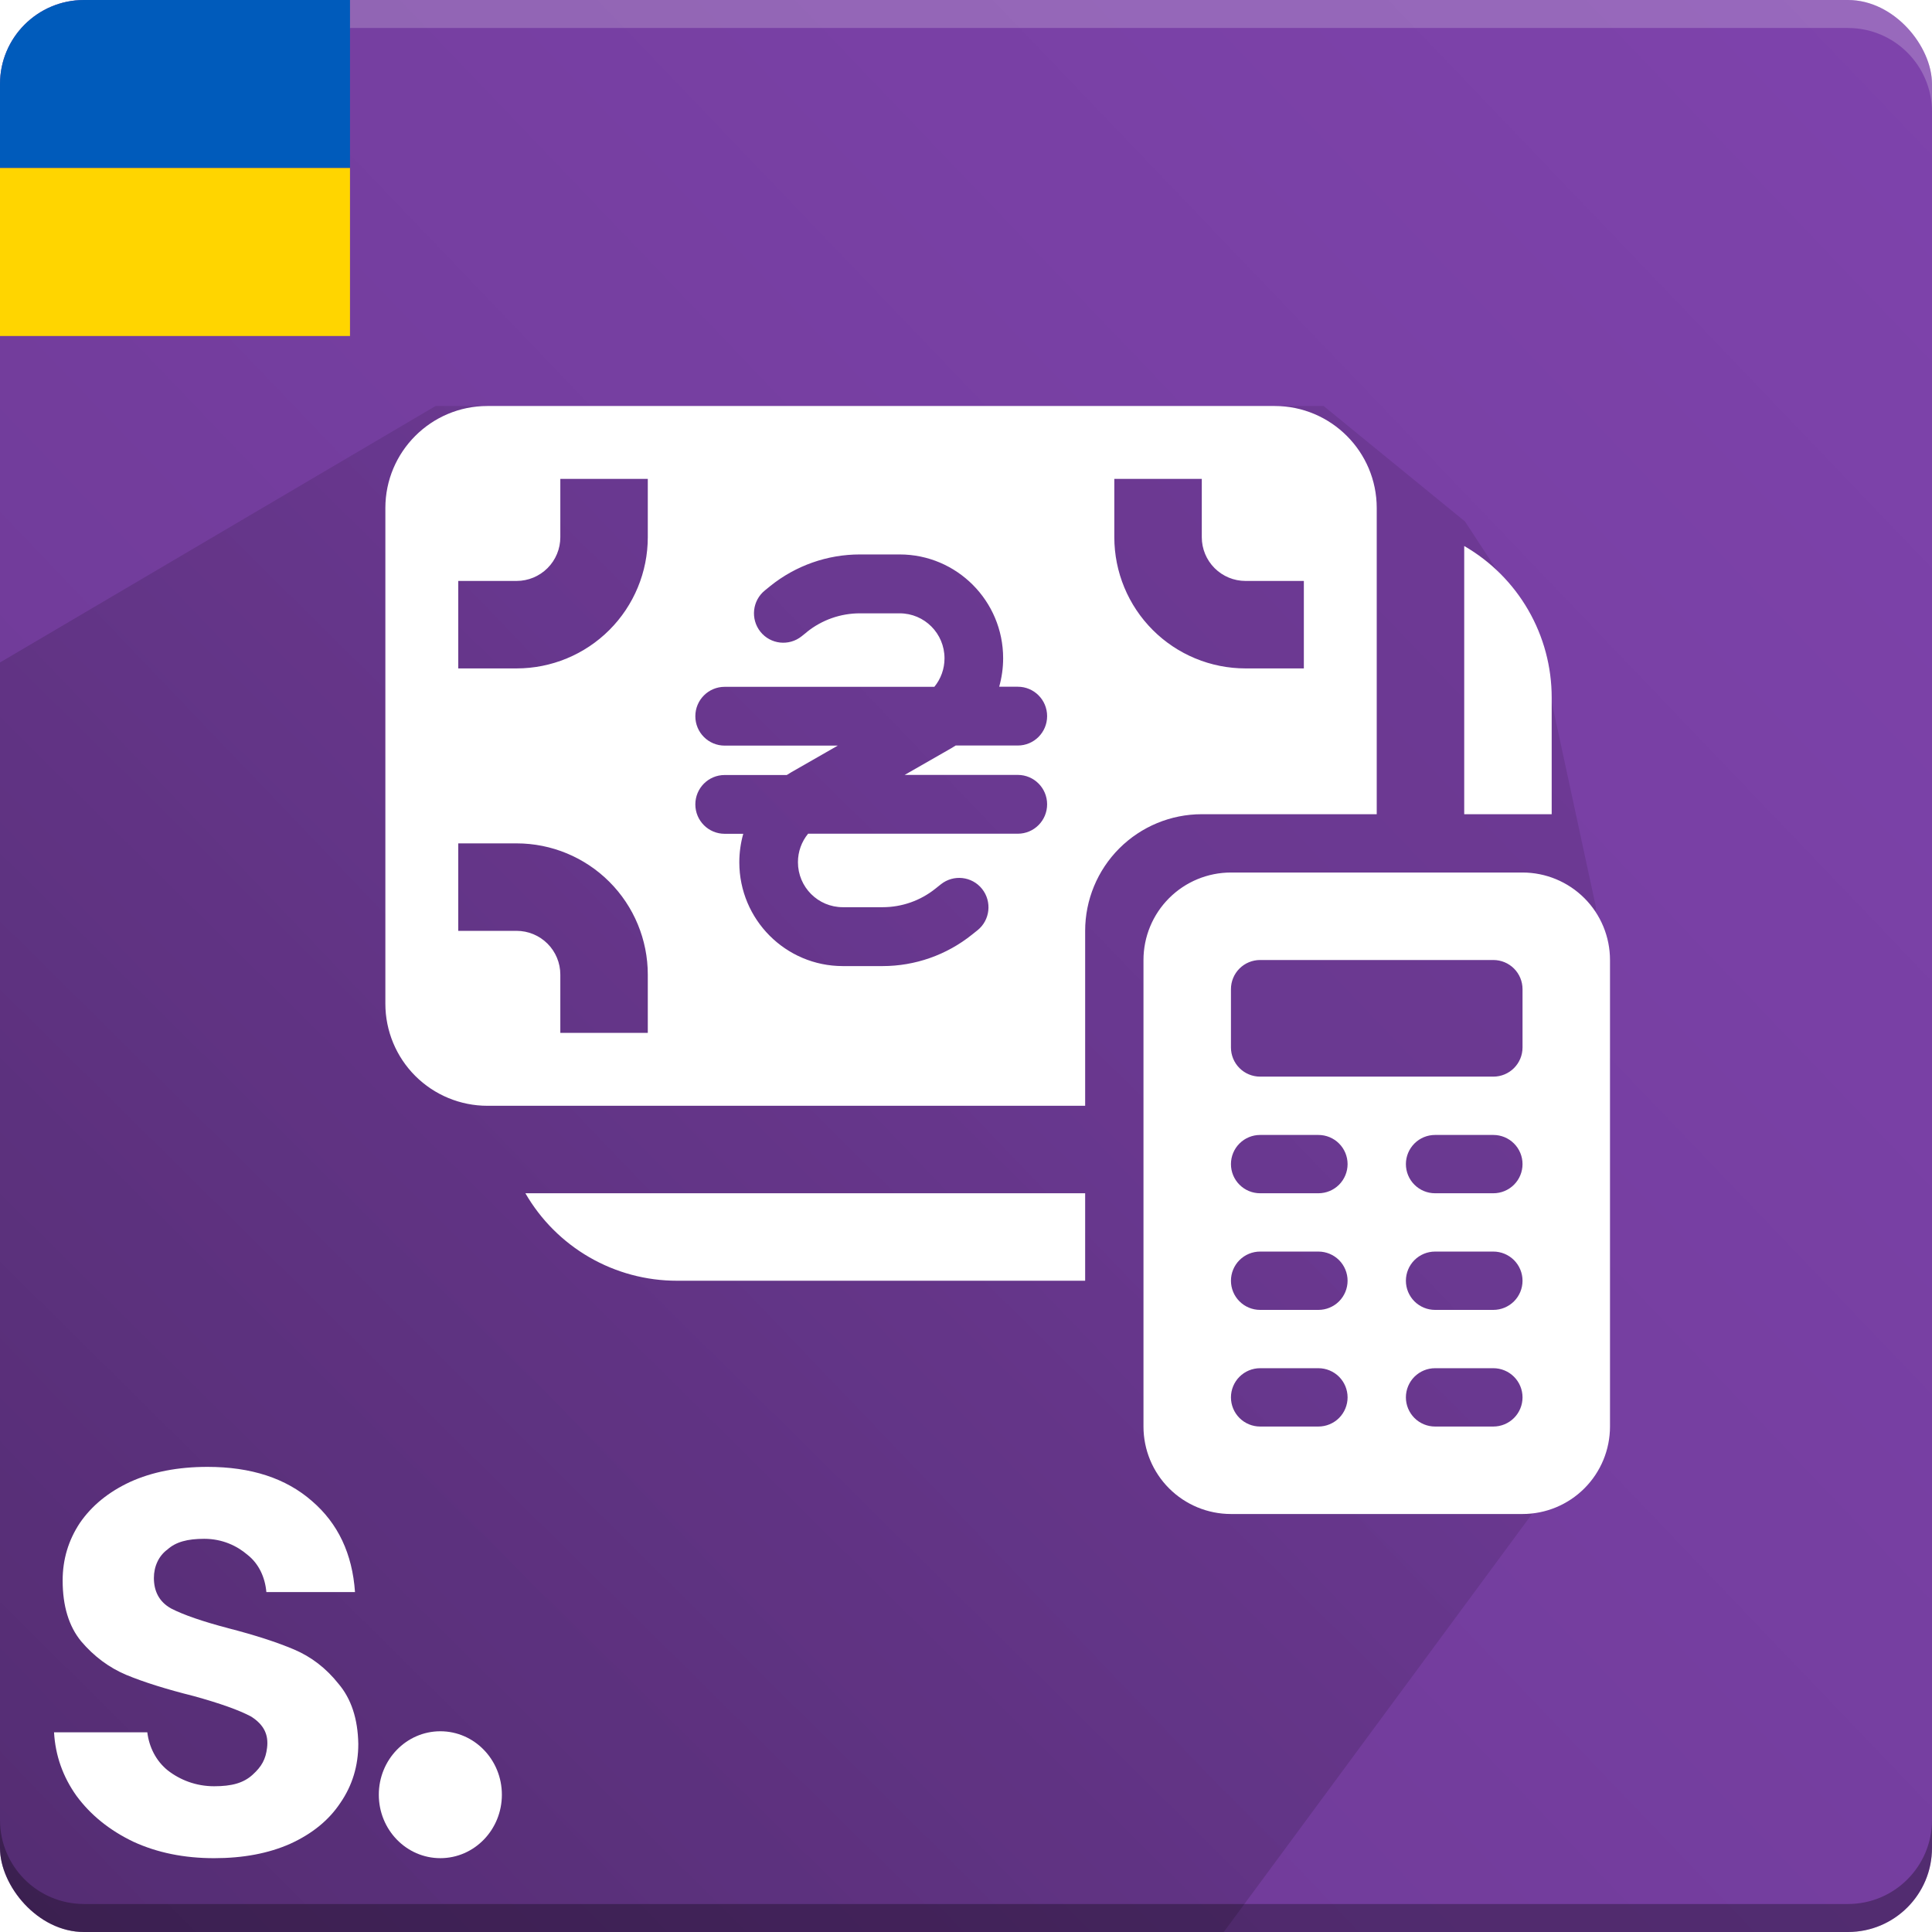 <svg width="138" height="138" viewBox="0 0 138 138" fill="none" xmlns="http://www.w3.org/2000/svg">
<g clip-path="url(#clip0_1777_10147)">
<rect width="138" height="138" fill="#7E43AC"/>
<rect width="138" height="138" fill="url(#paint0_linear_1777_10147)" fill-opacity="0.15" style="mix-blend-mode:multiply"/>
<path style="mix-blend-mode:multiply" fill-rule="evenodd" clip-rule="evenodd" d="M0 130V132C0 135.314 2.686 138 6 138H132C135.314 138 138 135.314 138 132V130C138 133.314 135.314 136 132 136H6C2.686 136 0 133.314 0 130ZM6 0C3.101 0 0.681 2.057 0.122 4.791C0.681 2.057 3.101 7.62939e-06 6 7.62939e-06L132 0C135.314 7.62939e-06 138 2.686 138 6C138 2.686 135.314 0 132 0H6Z" fill="black" fill-opacity="0.3"/>
<g style="mix-blend-mode:screen">
<path fill-rule="evenodd" clip-rule="evenodd" d="M137.936 132.881C137.51 135.777 135.014 138 132 138L6 138L132 138C135.014 138 137.51 135.777 137.936 132.881ZM1.11232e-05 8C1.14067e-05 4.686 2.686 2 6 2L132 2C135.311 2 137.995 4.681 138 7.99L138 6C138 2.686 135.314 6.07952e-05 132 6.04992e-05L6 4.92445e-05C2.686 4.89485e-05 1.15778e-05 2.686 1.12943e-05 6L1.11232e-05 8Z" fill="white" fill-opacity="0.2" style="mix-blend-mode:multiply"/>
</g>
<rect x="-1" width="26" height="12" fill="#005BBB"/>
<rect x="-1" y="12" width="26" height="12" fill="#FFD500"/>
<path d="M-7 51.441L31.112 29H94.544L104.644 37.249L109.736 45.039L114 64.82L112.401 75.245V80.324V91.016V104.114L45.376 195H-7V51.441Z" fill="url(#paint1_linear_1777_10147)"/>
<g filter="url(#filter0_d_1777_10147)">
<path fill-rule="evenodd" clip-rule="evenodd" d="M34.816 27C30.792 27 27.526 30.266 27.526 34.289V69.695C27.526 71.629 28.294 73.483 29.661 74.85C31.028 76.217 32.883 76.985 34.816 76.985H77.511V64.489C77.511 62.279 78.389 60.16 79.951 58.598C81.514 57.036 83.633 56.158 85.842 56.158H98.338V34.289C98.338 30.266 95.073 27 91.049 27H34.816ZM39.108 38.581C39.694 37.995 40.023 37.201 40.023 36.372V32.207H46.271V36.372C46.271 38.858 45.283 41.242 43.526 42.999C41.768 44.757 39.384 45.744 36.899 45.744H32.733V39.496H36.899C37.727 39.496 38.522 39.167 39.108 38.581ZM39.108 65.404C38.522 64.818 37.727 64.489 36.899 64.489H32.733V58.241H36.899C39.384 58.241 41.768 59.228 43.526 60.986C45.283 62.743 46.271 65.127 46.271 67.613V71.778H40.023V67.613C40.023 66.784 39.694 65.99 39.108 65.404ZM86.757 38.581C87.343 39.167 88.138 39.496 88.966 39.496H93.132V45.744H88.966C86.481 45.744 84.097 44.757 82.339 42.999C80.582 41.242 79.594 38.858 79.594 36.372V32.207H85.842V36.372C85.842 37.201 86.171 37.995 86.757 38.581ZM77.511 83.233H37.528C38.625 85.133 40.203 86.711 42.103 87.808C44.004 88.905 46.159 89.482 48.353 89.481H77.511V83.233ZM110.835 56.158V47.827C110.836 45.633 110.259 43.477 109.162 41.577C108.065 39.676 106.487 38.098 104.587 37.001V56.158H110.835ZM83.507 62.153C84.679 60.982 86.268 60.323 87.925 60.323H108.752C110.409 60.323 111.998 60.982 113.17 62.153C114.342 63.325 115 64.914 115 66.572V99.895C115 101.552 114.342 103.141 113.17 104.313C111.998 105.485 110.409 106.143 108.752 106.143H87.925C86.268 106.143 84.679 105.485 83.507 104.313C82.335 103.141 81.677 101.552 81.677 99.895V66.572C81.677 64.914 82.335 63.325 83.507 62.153ZM94.173 79.068H90.008C89.455 79.068 88.925 79.287 88.535 79.678C88.144 80.068 87.925 80.598 87.925 81.15C87.925 81.703 88.144 82.233 88.535 82.623C88.925 83.014 89.455 83.233 90.008 83.233H94.173C94.725 83.233 95.255 83.014 95.646 82.623C96.036 82.233 96.256 81.703 96.256 81.15C96.256 80.598 96.036 80.068 95.646 79.678C95.255 79.287 94.725 79.068 94.173 79.068ZM106.669 79.068H102.504C101.951 79.068 101.422 79.287 101.031 79.678C100.641 80.068 100.421 80.598 100.421 81.15C100.421 81.703 100.641 82.233 101.031 82.623C101.422 83.014 101.951 83.233 102.504 83.233H106.669C107.222 83.233 107.751 83.014 108.142 82.623C108.533 82.233 108.752 81.703 108.752 81.15C108.752 80.598 108.533 80.068 108.142 79.678C107.751 79.287 107.222 79.068 106.669 79.068ZM94.173 87.398H90.008C89.455 87.398 88.925 87.618 88.535 88.008C88.144 88.399 87.925 88.929 87.925 89.481C87.925 90.034 88.144 90.563 88.535 90.954C88.925 91.344 89.455 91.564 90.008 91.564H94.173C94.725 91.564 95.255 91.344 95.646 90.954C96.036 90.563 96.256 90.034 96.256 89.481C96.256 88.929 96.036 88.399 95.646 88.008C95.255 87.618 94.725 87.398 94.173 87.398ZM106.669 87.398H102.504C101.951 87.398 101.422 87.618 101.031 88.008C100.641 88.399 100.421 88.929 100.421 89.481C100.421 90.034 100.641 90.563 101.031 90.954C101.422 91.344 101.951 91.564 102.504 91.564H106.669C107.222 91.564 107.751 91.344 108.142 90.954C108.533 90.563 108.752 90.034 108.752 89.481C108.752 88.929 108.533 88.399 108.142 88.008C107.751 87.618 107.222 87.398 106.669 87.398ZM94.173 95.729H90.008C89.455 95.729 88.925 95.949 88.535 96.339C88.144 96.73 87.925 97.26 87.925 97.812C87.925 98.364 88.144 98.894 88.535 99.285C88.925 99.675 89.455 99.895 90.008 99.895H94.173C94.725 99.895 95.255 99.675 95.646 99.285C96.036 98.894 96.256 98.364 96.256 97.812C96.256 97.26 96.036 96.73 95.646 96.339C95.255 95.949 94.725 95.729 94.173 95.729ZM106.669 95.729H102.504C101.951 95.729 101.422 95.949 101.031 96.339C100.641 96.73 100.421 97.26 100.421 97.812C100.421 98.364 100.641 98.894 101.031 99.285C101.422 99.675 101.951 99.895 102.504 99.895H106.669C107.222 99.895 107.751 99.675 108.142 99.285C108.533 98.894 108.752 98.364 108.752 97.812C108.752 97.26 108.533 96.73 108.142 96.339C107.751 95.949 107.222 95.729 106.669 95.729ZM88.535 67.181C88.144 67.572 87.925 68.102 87.925 68.654V72.82C87.925 73.372 88.144 73.902 88.535 74.292C88.925 74.683 89.455 74.902 90.008 74.902H106.669C107.222 74.902 107.751 74.683 108.142 74.292C108.533 73.902 108.752 73.372 108.752 72.82V68.654C108.752 68.102 108.533 67.572 108.142 67.181C107.751 66.791 107.222 66.572 106.669 66.572H90.008C89.455 66.572 88.925 66.791 88.535 67.181ZM61.419 41.809C60.052 41.809 58.717 42.275 57.644 43.135V43.141L57.258 43.45C56.355 44.171 55.033 44.027 54.313 43.121C53.593 42.216 53.737 40.891 54.64 40.169L55.026 39.854C56.839 38.397 59.096 37.603 61.419 37.603H64.259C68.342 37.603 71.653 40.923 71.653 45.018C71.653 45.713 71.555 46.396 71.371 47.052H72.7C73.858 47.052 74.794 47.99 74.794 49.152C74.794 50.313 73.858 51.251 72.7 51.251H68.263C68.152 51.324 68.041 51.389 67.93 51.455L64.619 53.351H72.7C73.858 53.351 74.794 54.289 74.794 55.451C74.794 56.612 73.858 57.551 72.7 57.551H57.722C57.258 58.115 56.996 58.83 56.996 59.585C56.996 61.363 58.429 62.8 60.202 62.8H63.042C64.416 62.8 65.744 62.334 66.817 61.474L67.203 61.166C68.106 60.444 69.428 60.589 70.148 61.494C70.868 62.4 70.724 63.725 69.821 64.447L69.435 64.755C67.622 66.212 65.365 67.006 63.042 67.006H60.202C56.119 67.006 52.808 63.686 52.808 59.591C52.808 58.896 52.906 58.207 53.09 57.557H51.761C50.603 57.557 49.667 56.619 49.667 55.457C49.667 54.296 50.603 53.358 51.761 53.358H56.198C56.309 53.285 56.42 53.22 56.531 53.154L56.531 53.154L59.842 51.258H51.761C50.603 51.258 49.667 50.32 49.667 49.158C49.667 47.997 50.603 47.059 51.761 47.059H66.739C67.203 46.494 67.465 45.779 67.465 45.024C67.465 43.246 66.032 41.809 64.259 41.809H61.419Z" fill="white"/>
</g>
<path d="M15.294 132.727C13.152 132.727 11.23 132.336 9.53 131.554C7.829 130.74 6.475 129.648 5.467 128.28C4.49 126.912 3.955 125.397 3.86 123.736H10.522C10.648 124.778 11.135 125.774 11.985 126.458C12.867 127.143 14.002 127.589 15.294 127.589C16.553 127.589 17.389 127.363 18.044 126.767C18.7 126.171 18.978 125.657 19.077 124.835C19.186 123.931 18.878 123.211 17.939 122.612C17.089 122.156 15.719 121.667 13.829 121.146C11.876 120.657 10.27 120.153 9.01 119.631C7.782 119.11 6.711 118.312 5.797 117.237C4.915 116.162 4.475 114.712 4.475 112.888C4.475 111.39 4.884 110.022 5.703 108.784C6.553 107.546 7.75 106.569 9.293 105.852C10.868 105.135 12.711 104.777 14.821 104.777C17.939 104.777 20.427 105.591 22.286 107.22C24.144 108.816 25.168 110.983 25.357 113.719H19.026C18.931 112.644 18.474 111.685 17.687 111.066C16.931 110.414 15.879 109.915 14.588 109.915C13.391 109.915 12.563 110.137 11.965 110.675C11.335 111.131 10.992 111.895 10.992 112.71C10.992 113.622 11.341 114.403 12.223 114.892C13.105 115.348 14.475 115.82 16.333 116.309C18.223 116.797 19.782 117.302 21.01 117.823C22.238 118.345 23.294 119.159 24.176 120.267C25.089 121.342 25.561 122.775 25.593 124.566C25.593 126.13 25.168 127.531 24.317 128.769C23.498 130.007 22.302 130.984 20.727 131.7C19.183 132.385 17.372 132.727 15.294 132.727Z" fill="white"/>
<ellipse cx="31.453" cy="128.194" rx="4.395" ry="4.532" fill="white"/>
</g>
<defs>
<filter id="filter0_d_1777_10147" x="27.526" y="27" width="87.474" height="81.143" filterUnits="userSpaceOnUse" color-interpolation-filters="sRGB">
<feFlood flood-opacity="0" result="BackgroundImageFix"/>
<feColorMatrix in="SourceAlpha" type="matrix" values="0 0 0 0 0 0 0 0 0 0 0 0 0 0 0 0 0 0 127 0" result="hardAlpha"/>
<feOffset dy="2"/>
<feComposite in2="hardAlpha" operator="out"/>
<feColorMatrix type="matrix" values="0 0 0 0 0 0 0 0 0 0 0 0 0 0 0 0 0 0 0.5 0"/>
<feBlend mode="normal" in2="BackgroundImageFix" result="effect1_dropShadow_1777_10147"/>
<feBlend mode="normal" in="SourceGraphic" in2="effect1_dropShadow_1777_10147" result="shape"/>
</filter>
<linearGradient id="paint0_linear_1777_10147" x1="-2.57045e-07" y1="138" x2="140.965" y2="3.098" gradientUnits="userSpaceOnUse">
<stop/>
<stop offset="1" stop-opacity="0"/>
</linearGradient>
<linearGradient id="paint1_linear_1777_10147" x1="-0.309" y1="166.16" x2="86.474" y2="78.336" gradientUnits="userSpaceOnUse">
<stop stop-opacity="0.24"/>
<stop offset="1" stop-opacity="0.1"/>
</linearGradient>
<clipPath id="clip0_1777_10147">
<rect width="138" height="138" rx="6" fill="white"/>
</clipPath>
</defs>
</svg>
